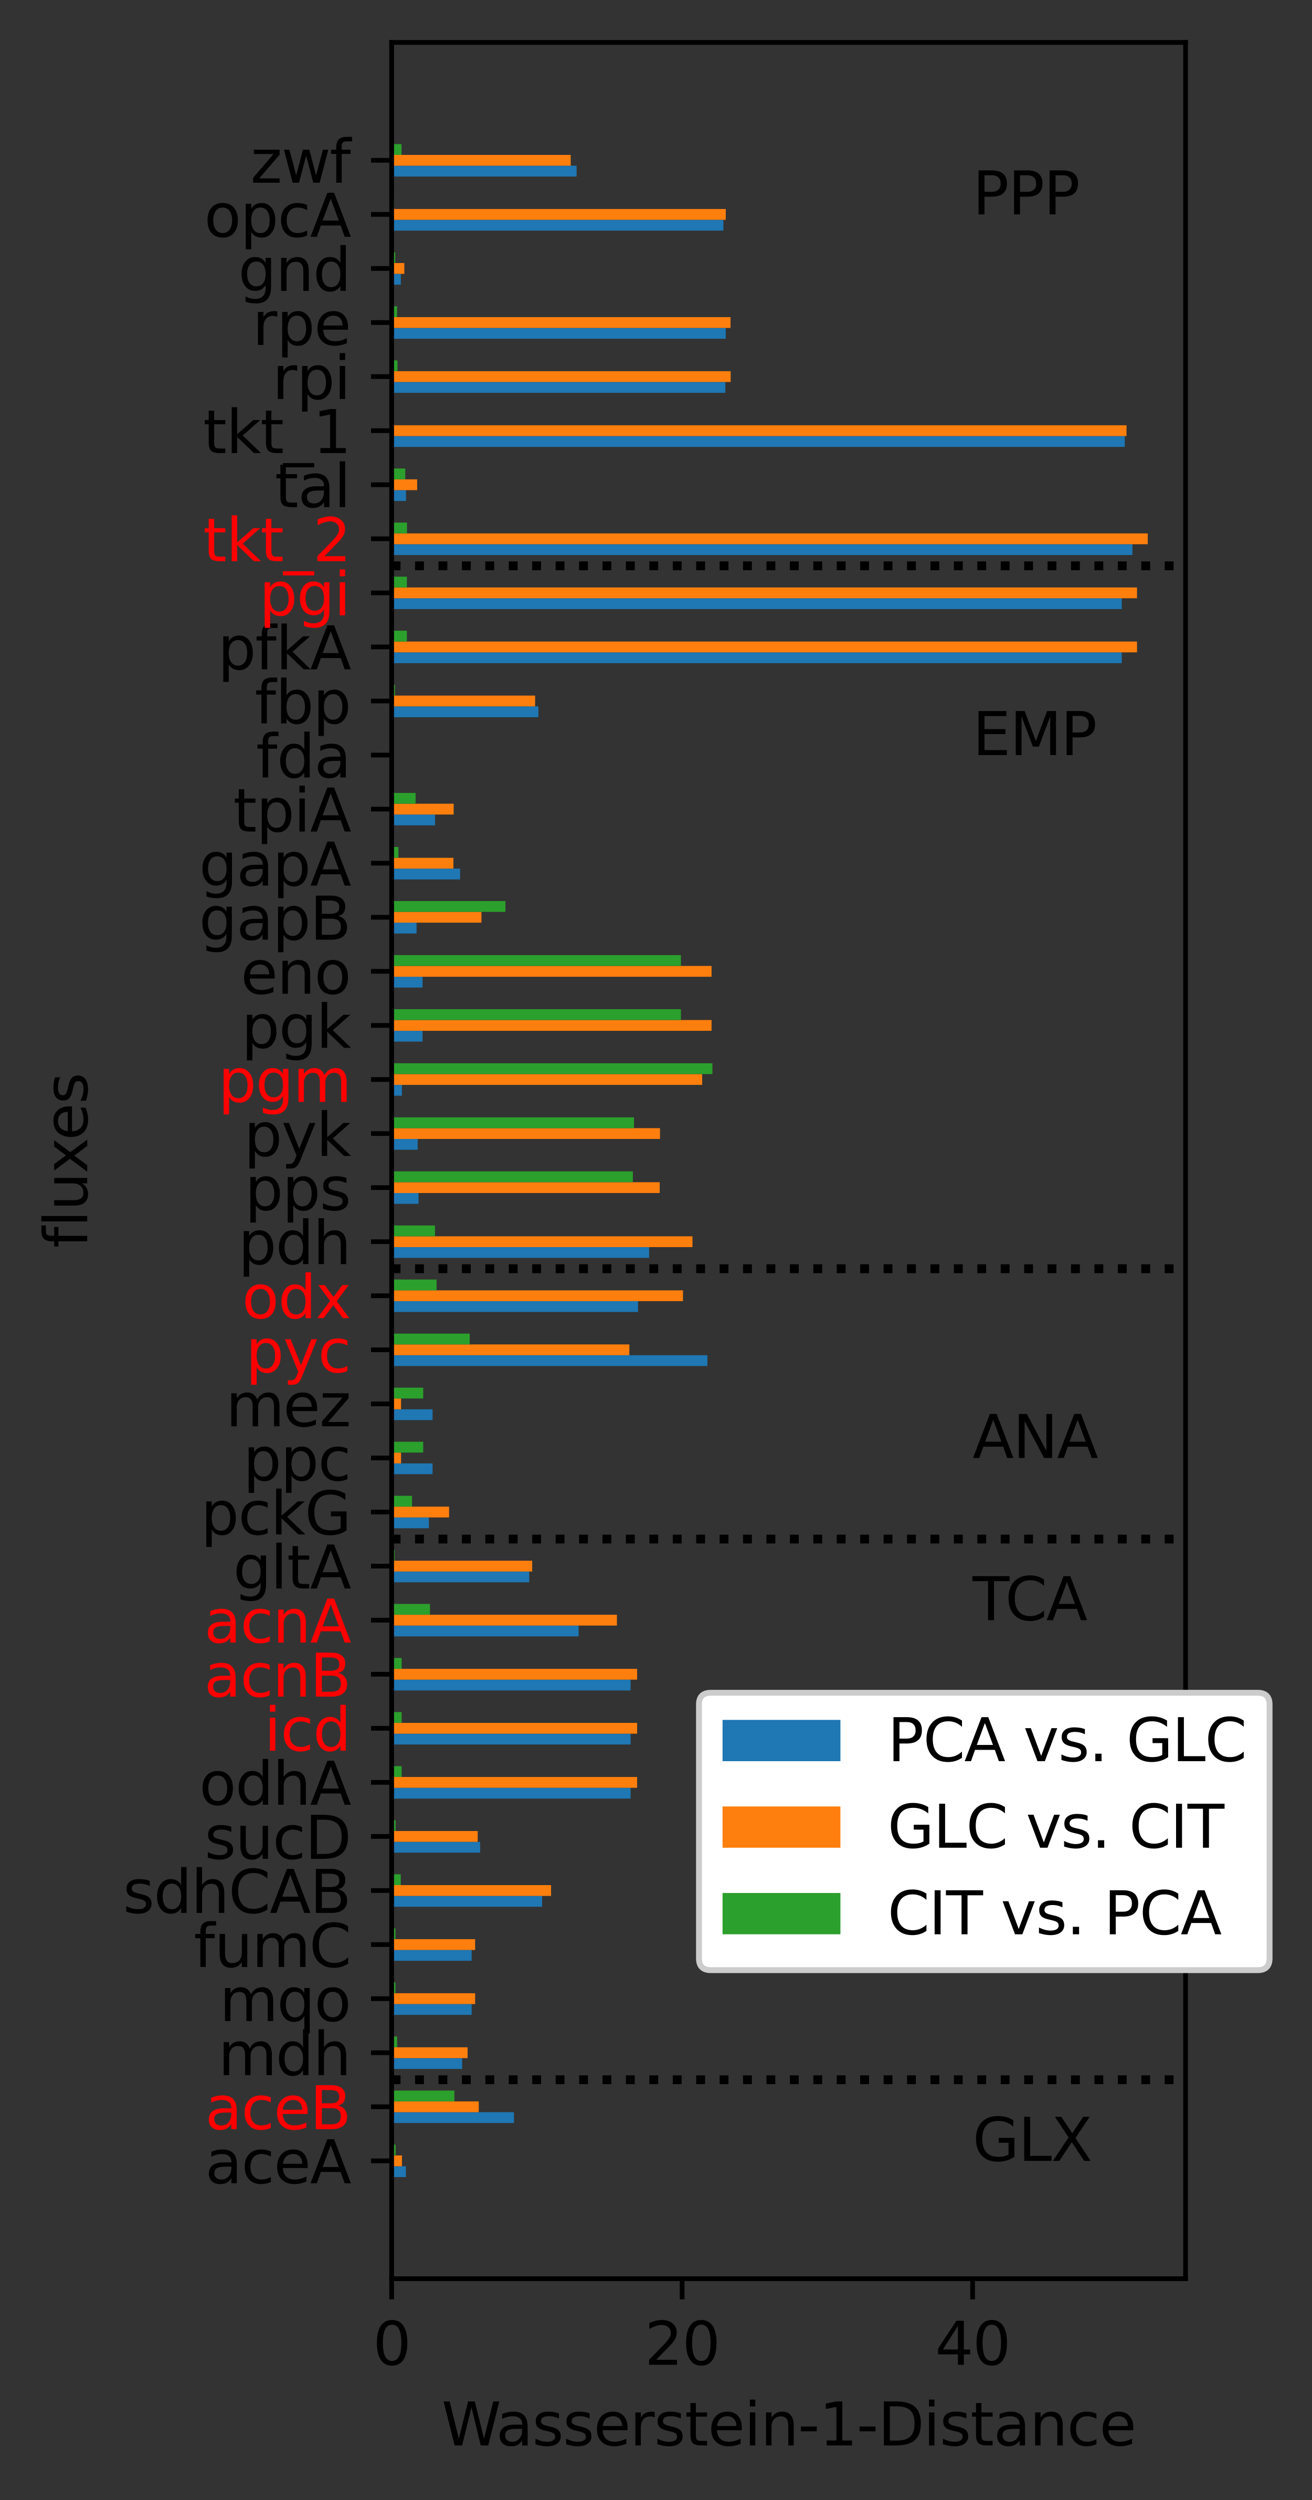 <?xml version="1.0" encoding="utf-8" standalone="no"?>
<!DOCTYPE svg PUBLIC "-//W3C//DTD SVG 1.1//EN"
  "http://www.w3.org/Graphics/SVG/1.1/DTD/svg11.dtd">
<svg xmlns:xlink="http://www.w3.org/1999/xlink" width="222.625pt" height="423.996pt" viewBox="0 0 222.625 423.996" xmlns="http://www.w3.org/2000/svg" version="1.1">
 <rect x="0" y="0" width="222.625" height="423.996" fill="#333333" stroke="none"/>
 <defs>
  <style type="text/css">*{stroke-linejoin: round; stroke-linecap: butt}</style>
 </defs>
 <g id="figure_1">
  <g id="patch_1">
   <path d="M 0 423.996 
L 222.625 423.996 
L 222.625 0 
L 0 0 
L 0 423.996 
z
" style="fill: none"/>
  </g>
  <g id="axes_1">
   <g id="patch_2">
    <path d="M 66.458 386.44 
L 201.168 386.44 
L 201.168 7.2 
L 66.458 7.2 
L 66.458 386.44 
z
" style="fill: none"/>
   </g>
   <g id="patch_3">
    <path d="M 66.458 369.202 
L 68.879 369.202 
L 68.879 367.368 
L 66.458 367.368 
z
" clip-path="url(#p0825ea30b9)" style="fill: #1f77b4"/>
   </g>
   <g id="patch_4">
    <path d="M 66.458 360.033 
L 87.212 360.033 
L 87.212 358.199 
L 66.458 358.199 
z
" clip-path="url(#p0825ea30b9)" style="fill: #1f77b4"/>
   </g>
   <g id="patch_5">
    <path d="M 66.458 350.863 
L 78.417 350.863 
L 78.417 349.029 
L 66.458 349.029 
z
" clip-path="url(#p0825ea30b9)" style="fill: #1f77b4"/>
   </g>
   <g id="patch_6">
    <path d="M 66.458 341.694 
L 80.029 341.694 
L 80.029 339.86 
L 66.458 339.86 
z
" clip-path="url(#p0825ea30b9)" style="fill: #1f77b4"/>
   </g>
   <g id="patch_7">
    <path d="M 66.458 332.525 
L 80.029 332.525 
L 80.029 330.691 
L 66.458 330.691 
z
" clip-path="url(#p0825ea30b9)" style="fill: #1f77b4"/>
   </g>
   <g id="patch_8">
    <path d="M 66.458 323.356 
L 91.987 323.356 
L 91.987 321.522 
L 66.458 321.522 
z
" clip-path="url(#p0825ea30b9)" style="fill: #1f77b4"/>
   </g>
   <g id="patch_9">
    <path d="M 66.458 314.186 
L 81.475 314.186 
L 81.475 312.352 
L 66.458 312.352 
z
" clip-path="url(#p0825ea30b9)" style="fill: #1f77b4"/>
   </g>
   <g id="patch_10">
    <path d="M 66.458 305.017 
L 107.005 305.017 
L 107.005 303.183 
L 66.458 303.183 
z
" clip-path="url(#p0825ea30b9)" style="fill: #1f77b4"/>
   </g>
   <g id="patch_11">
    <path d="M 66.458 295.848 
L 107.005 295.848 
L 107.005 294.014 
L 66.458 294.014 
z
" clip-path="url(#p0825ea30b9)" style="fill: #1f77b4"/>
   </g>
   <g id="patch_12">
    <path d="M 66.458 286.679 
L 107.005 286.679 
L 107.005 284.845 
L 66.458 284.845 
z
" clip-path="url(#p0825ea30b9)" style="fill: #1f77b4"/>
   </g>
   <g id="patch_13">
    <path d="M 66.458 277.509 
L 98.182 277.509 
L 98.182 275.676 
L 66.458 275.676 
z
" clip-path="url(#p0825ea30b9)" style="fill: #1f77b4"/>
   </g>
   <g id="patch_14">
    <path d="M 66.458 268.34 
L 89.805 268.34 
L 89.805 266.506 
L 66.458 266.506 
z
" clip-path="url(#p0825ea30b9)" style="fill: #1f77b4"/>
   </g>
   <g id="patch_15">
    <path d="M 66.458 259.171 
L 72.779 259.171 
L 72.779 257.337 
L 66.458 257.337 
z
" clip-path="url(#p0825ea30b9)" style="fill: #1f77b4"/>
   </g>
   <g id="patch_16">
    <path d="M 66.458 250.002 
L 73.4 250.002 
L 73.4 248.168 
L 66.458 248.168 
z
" clip-path="url(#p0825ea30b9)" style="fill: #1f77b4"/>
   </g>
   <g id="patch_17">
    <path d="M 66.458 240.832 
L 73.4 240.832 
L 73.4 238.999 
L 66.458 238.999 
z
" clip-path="url(#p0825ea30b9)" style="fill: #1f77b4"/>
   </g>
   <g id="patch_18">
    <path d="M 66.458 231.663 
L 120.035 231.663 
L 120.035 229.829 
L 66.458 229.829 
z
" clip-path="url(#p0825ea30b9)" style="fill: #1f77b4"/>
   </g>
   <g id="patch_19">
    <path d="M 66.458 222.494 
L 108.267 222.494 
L 108.267 220.66 
L 66.458 220.66 
z
" clip-path="url(#p0825ea30b9)" style="fill: #1f77b4"/>
   </g>
   <g id="patch_20">
    <path d="M 66.458 213.325 
L 110.146 213.325 
L 110.146 211.491 
L 66.458 211.491 
z
" clip-path="url(#p0825ea30b9)" style="fill: #1f77b4"/>
   </g>
   <g id="patch_21">
    <path d="M 66.458 204.155 
L 71.017 204.155 
L 71.017 202.322 
L 66.458 202.322 
z
" clip-path="url(#p0825ea30b9)" style="fill: #1f77b4"/>
   </g>
   <g id="patch_22">
    <path d="M 66.458 194.986 
L 70.872 194.986 
L 70.872 193.152 
L 66.458 193.152 
z
" clip-path="url(#p0825ea30b9)" style="fill: #1f77b4"/>
   </g>
   <g id="patch_23">
    <path d="M 66.458 185.817 
L 68.198 185.817 
L 68.198 183.983 
L 66.458 183.983 
z
" clip-path="url(#p0825ea30b9)" style="fill: #1f77b4"/>
   </g>
   <g id="patch_24">
    <path d="M 66.458 176.648 
L 71.703 176.648 
L 71.703 174.814 
L 66.458 174.814 
z
" clip-path="url(#p0825ea30b9)" style="fill: #1f77b4"/>
   </g>
   <g id="patch_25">
    <path d="M 66.458 167.478 
L 71.703 167.478 
L 71.703 165.645 
L 66.458 165.645 
z
" clip-path="url(#p0825ea30b9)" style="fill: #1f77b4"/>
   </g>
   <g id="patch_26">
    <path d="M 66.458 158.309 
L 70.684 158.309 
L 70.684 156.475 
L 66.458 156.475 
z
" clip-path="url(#p0825ea30b9)" style="fill: #1f77b4"/>
   </g>
   <g id="patch_27">
    <path d="M 66.458 149.14 
L 78.075 149.14 
L 78.075 147.306 
L 66.458 147.306 
z
" clip-path="url(#p0825ea30b9)" style="fill: #1f77b4"/>
   </g>
   <g id="patch_28">
    <path d="M 66.458 139.971 
L 73.826 139.971 
L 73.826 138.137 
L 66.458 138.137 
z
" clip-path="url(#p0825ea30b9)" style="fill: #1f77b4"/>
   </g>
   <g id="patch_29">
    <path d="M 66.458 130.801 
L 66.458 130.801 
L 66.458 128.968 
L 66.458 128.968 
z
" clip-path="url(#p0825ea30b9)" style="fill: #1f77b4"/>
   </g>
   <g id="patch_30">
    <path d="M 66.458 121.632 
L 91.359 121.632 
L 91.359 119.798 
L 66.458 119.798 
z
" clip-path="url(#p0825ea30b9)" style="fill: #1f77b4"/>
   </g>
   <g id="patch_31">
    <path d="M 66.458 112.463 
L 190.347 112.463 
L 190.347 110.629 
L 66.458 110.629 
z
" clip-path="url(#p0825ea30b9)" style="fill: #1f77b4"/>
   </g>
   <g id="patch_32">
    <path d="M 66.458 103.294 
L 190.347 103.294 
L 190.347 101.46 
L 66.458 101.46 
z
" clip-path="url(#p0825ea30b9)" style="fill: #1f77b4"/>
   </g>
   <g id="patch_33">
    <path d="M 66.458 94.124 
L 192.152 94.124 
L 192.152 92.291 
L 66.458 92.291 
z
" clip-path="url(#p0825ea30b9)" style="fill: #1f77b4"/>
   </g>
   <g id="patch_34">
    <path d="M 66.458 84.955 
L 68.89 84.955 
L 68.89 83.121 
L 66.458 83.121 
z
" clip-path="url(#p0825ea30b9)" style="fill: #1f77b4"/>
   </g>
   <g id="patch_35">
    <path d="M 66.458 75.786 
L 190.858 75.786 
L 190.858 73.952 
L 66.458 73.952 
z
" clip-path="url(#p0825ea30b9)" style="fill: #1f77b4"/>
   </g>
   <g id="patch_36">
    <path d="M 66.458 66.617 
L 123.077 66.617 
L 123.077 64.783 
L 66.458 64.783 
z
" clip-path="url(#p0825ea30b9)" style="fill: #1f77b4"/>
   </g>
   <g id="patch_37">
    <path d="M 66.458 57.447 
L 123.148 57.447 
L 123.148 55.614 
L 66.458 55.614 
z
" clip-path="url(#p0825ea30b9)" style="fill: #1f77b4"/>
   </g>
   <g id="patch_38">
    <path d="M 66.458 48.278 
L 68.013 48.278 
L 68.013 46.444 
L 66.458 46.444 
z
" clip-path="url(#p0825ea30b9)" style="fill: #1f77b4"/>
   </g>
   <g id="patch_39">
    <path d="M 66.458 39.109 
L 122.748 39.109 
L 122.748 37.275 
L 66.458 37.275 
z
" clip-path="url(#p0825ea30b9)" style="fill: #1f77b4"/>
   </g>
   <g id="patch_40">
    <path d="M 66.458 29.94 
L 97.839 29.94 
L 97.839 28.106 
L 66.458 28.106 
z
" clip-path="url(#p0825ea30b9)" style="fill: #1f77b4"/>
   </g>
   <g id="patch_41">
    <path d="M 66.458 367.368 
L 68.203 367.368 
L 68.203 365.534 
L 66.458 365.534 
z
" clip-path="url(#p0825ea30b9)" style="fill: #ff7f0e"/>
   </g>
   <g id="patch_42">
    <path d="M 66.458 358.199 
L 81.238 358.199 
L 81.238 356.365 
L 66.458 356.365 
z
" clip-path="url(#p0825ea30b9)" style="fill: #ff7f0e"/>
   </g>
   <g id="patch_43">
    <path d="M 66.458 349.029 
L 79.344 349.029 
L 79.344 347.196 
L 66.458 347.196 
z
" clip-path="url(#p0825ea30b9)" style="fill: #ff7f0e"/>
   </g>
   <g id="patch_44">
    <path d="M 66.458 339.86 
L 80.621 339.86 
L 80.621 338.026 
L 66.458 338.026 
z
" clip-path="url(#p0825ea30b9)" style="fill: #ff7f0e"/>
   </g>
   <g id="patch_45">
    <path d="M 66.458 330.691 
L 80.621 330.691 
L 80.621 328.857 
L 66.458 328.857 
z
" clip-path="url(#p0825ea30b9)" style="fill: #ff7f0e"/>
   </g>
   <g id="patch_46">
    <path d="M 66.458 321.522 
L 93.507 321.522 
L 93.507 319.688 
L 66.458 319.688 
z
" clip-path="url(#p0825ea30b9)" style="fill: #ff7f0e"/>
   </g>
   <g id="patch_47">
    <path d="M 66.458 312.352 
L 81.06 312.352 
L 81.06 310.519 
L 66.458 310.519 
z
" clip-path="url(#p0825ea30b9)" style="fill: #ff7f0e"/>
   </g>
   <g id="patch_48">
    <path d="M 66.458 303.183 
L 108.109 303.183 
L 108.109 301.349 
L 66.458 301.349 
z
" clip-path="url(#p0825ea30b9)" style="fill: #ff7f0e"/>
   </g>
   <g id="patch_49">
    <path d="M 66.458 294.014 
L 108.109 294.014 
L 108.109 292.18 
L 66.458 292.18 
z
" clip-path="url(#p0825ea30b9)" style="fill: #ff7f0e"/>
   </g>
   <g id="patch_50">
    <path d="M 66.458 284.845 
L 108.109 284.845 
L 108.109 283.011 
L 66.458 283.011 
z
" clip-path="url(#p0825ea30b9)" style="fill: #ff7f0e"/>
   </g>
   <g id="patch_51">
    <path d="M 66.458 275.676 
L 104.68 275.676 
L 104.68 273.842 
L 66.458 273.842 
z
" clip-path="url(#p0825ea30b9)" style="fill: #ff7f0e"/>
   </g>
   <g id="patch_52">
    <path d="M 66.458 266.506 
L 90.304 266.506 
L 90.304 264.672 
L 66.458 264.672 
z
" clip-path="url(#p0825ea30b9)" style="fill: #ff7f0e"/>
   </g>
   <g id="patch_53">
    <path d="M 66.458 257.337 
L 76.201 257.337 
L 76.201 255.503 
L 66.458 255.503 
z
" clip-path="url(#p0825ea30b9)" style="fill: #ff7f0e"/>
   </g>
   <g id="patch_54">
    <path d="M 66.458 248.168 
L 68.053 248.168 
L 68.053 246.334 
L 66.458 246.334 
z
" clip-path="url(#p0825ea30b9)" style="fill: #ff7f0e"/>
   </g>
   <g id="patch_55">
    <path d="M 66.458 238.999 
L 68.053 238.999 
L 68.053 237.165 
L 66.458 237.165 
z
" clip-path="url(#p0825ea30b9)" style="fill: #ff7f0e"/>
   </g>
   <g id="patch_56">
    <path d="M 66.458 229.829 
L 106.793 229.829 
L 106.793 227.995 
L 66.458 227.995 
z
" clip-path="url(#p0825ea30b9)" style="fill: #ff7f0e"/>
   </g>
   <g id="patch_57">
    <path d="M 66.458 220.66 
L 115.888 220.66 
L 115.888 218.826 
L 66.458 218.826 
z
" clip-path="url(#p0825ea30b9)" style="fill: #ff7f0e"/>
   </g>
   <g id="patch_58">
    <path d="M 66.458 211.491 
L 117.499 211.491 
L 117.499 209.657 
L 66.458 209.657 
z
" clip-path="url(#p0825ea30b9)" style="fill: #ff7f0e"/>
   </g>
   <g id="patch_59">
    <path d="M 66.458 202.322 
L 111.943 202.322 
L 111.943 200.488 
L 66.458 200.488 
z
" clip-path="url(#p0825ea30b9)" style="fill: #ff7f0e"/>
   </g>
   <g id="patch_60">
    <path d="M 66.458 193.152 
L 111.99 193.152 
L 111.99 191.318 
L 66.458 191.318 
z
" clip-path="url(#p0825ea30b9)" style="fill: #ff7f0e"/>
   </g>
   <g id="patch_61">
    <path d="M 66.458 183.983 
L 119.146 183.983 
L 119.146 182.149 
L 66.458 182.149 
z
" clip-path="url(#p0825ea30b9)" style="fill: #ff7f0e"/>
   </g>
   <g id="patch_62">
    <path d="M 66.458 174.814 
L 120.741 174.814 
L 120.741 172.98 
L 66.458 172.98 
z
" clip-path="url(#p0825ea30b9)" style="fill: #ff7f0e"/>
   </g>
   <g id="patch_63">
    <path d="M 66.458 165.645 
L 120.741 165.645 
L 120.741 163.811 
L 66.458 163.811 
z
" clip-path="url(#p0825ea30b9)" style="fill: #ff7f0e"/>
   </g>
   <g id="patch_64">
    <path d="M 66.458 156.475 
L 81.694 156.475 
L 81.694 154.641 
L 66.458 154.641 
z
" clip-path="url(#p0825ea30b9)" style="fill: #ff7f0e"/>
   </g>
   <g id="patch_65">
    <path d="M 66.458 147.306 
L 76.934 147.306 
L 76.934 145.472 
L 66.458 145.472 
z
" clip-path="url(#p0825ea30b9)" style="fill: #ff7f0e"/>
   </g>
   <g id="patch_66">
    <path d="M 66.458 138.137 
L 76.978 138.137 
L 76.978 136.303 
L 66.458 136.303 
z
" clip-path="url(#p0825ea30b9)" style="fill: #ff7f0e"/>
   </g>
   <g id="patch_67">
    <path d="M 66.458 128.968 
L 66.458 128.968 
L 66.458 127.134 
L 66.458 127.134 
z
" clip-path="url(#p0825ea30b9)" style="fill: #ff7f0e"/>
   </g>
   <g id="patch_68">
    <path d="M 66.458 119.798 
L 90.8 119.798 
L 90.8 117.964 
L 66.458 117.964 
z
" clip-path="url(#p0825ea30b9)" style="fill: #ff7f0e"/>
   </g>
   <g id="patch_69">
    <path d="M 66.458 110.629 
L 192.931 110.629 
L 192.931 108.795 
L 66.458 108.795 
z
" clip-path="url(#p0825ea30b9)" style="fill: #ff7f0e"/>
   </g>
   <g id="patch_70">
    <path d="M 66.458 101.46 
L 192.931 101.46 
L 192.931 99.626 
L 66.458 99.626 
z
" clip-path="url(#p0825ea30b9)" style="fill: #ff7f0e"/>
   </g>
   <g id="patch_71">
    <path d="M 66.458 92.291 
L 194.753 92.291 
L 194.753 90.457 
L 66.458 90.457 
z
" clip-path="url(#p0825ea30b9)" style="fill: #ff7f0e"/>
   </g>
   <g id="patch_72">
    <path d="M 66.458 83.121 
L 70.786 83.121 
L 70.786 81.288 
L 66.458 81.288 
z
" clip-path="url(#p0825ea30b9)" style="fill: #ff7f0e"/>
   </g>
   <g id="patch_73">
    <path d="M 66.458 73.952 
L 191.154 73.952 
L 191.154 72.118 
L 66.458 72.118 
z
" clip-path="url(#p0825ea30b9)" style="fill: #ff7f0e"/>
   </g>
   <g id="patch_74">
    <path d="M 66.458 64.783 
L 123.981 64.783 
L 123.981 62.949 
L 66.458 62.949 
z
" clip-path="url(#p0825ea30b9)" style="fill: #ff7f0e"/>
   </g>
   <g id="patch_75">
    <path d="M 66.458 55.614 
L 123.959 55.614 
L 123.959 53.78 
L 66.458 53.78 
z
" clip-path="url(#p0825ea30b9)" style="fill: #ff7f0e"/>
   </g>
   <g id="patch_76">
    <path d="M 66.458 46.444 
L 68.608 46.444 
L 68.608 44.611 
L 66.458 44.611 
z
" clip-path="url(#p0825ea30b9)" style="fill: #ff7f0e"/>
   </g>
   <g id="patch_77">
    <path d="M 66.458 37.275 
L 123.152 37.275 
L 123.152 35.441 
L 66.458 35.441 
z
" clip-path="url(#p0825ea30b9)" style="fill: #ff7f0e"/>
   </g>
   <g id="patch_78">
    <path d="M 66.458 28.106 
L 96.841 28.106 
L 96.841 26.272 
L 66.458 26.272 
z
" clip-path="url(#p0825ea30b9)" style="fill: #ff7f0e"/>
   </g>
   <g id="patch_79">
    <path d="M 66.458 365.534 
L 67.134 365.534 
L 67.134 363.7 
L 66.458 363.7 
z
" clip-path="url(#p0825ea30b9)" style="fill: #2ca02c"/>
   </g>
   <g id="patch_80">
    <path d="M 66.458 356.365 
L 77.1 356.365 
L 77.1 354.531 
L 66.458 354.531 
z
" clip-path="url(#p0825ea30b9)" style="fill: #2ca02c"/>
   </g>
   <g id="patch_81">
    <path d="M 66.458 347.196 
L 67.385 347.196 
L 67.385 345.362 
L 66.458 345.362 
z
" clip-path="url(#p0825ea30b9)" style="fill: #2ca02c"/>
   </g>
   <g id="patch_82">
    <path d="M 66.458 338.026 
L 67.102 338.026 
L 67.102 336.193 
L 66.458 336.193 
z
" clip-path="url(#p0825ea30b9)" style="fill: #2ca02c"/>
   </g>
   <g id="patch_83">
    <path d="M 66.458 328.857 
L 67.102 328.857 
L 67.102 327.023 
L 66.458 327.023 
z
" clip-path="url(#p0825ea30b9)" style="fill: #2ca02c"/>
   </g>
   <g id="patch_84">
    <path d="M 66.458 319.688 
L 68.003 319.688 
L 68.003 317.854 
L 66.458 317.854 
z
" clip-path="url(#p0825ea30b9)" style="fill: #2ca02c"/>
   </g>
   <g id="patch_85">
    <path d="M 66.458 310.519 
L 67.123 310.519 
L 67.123 308.685 
L 66.458 308.685 
z
" clip-path="url(#p0825ea30b9)" style="fill: #2ca02c"/>
   </g>
   <g id="patch_86">
    <path d="M 66.458 301.349 
L 68.156 301.349 
L 68.156 299.516 
L 66.458 299.516 
z
" clip-path="url(#p0825ea30b9)" style="fill: #2ca02c"/>
   </g>
   <g id="patch_87">
    <path d="M 66.458 292.18 
L 68.156 292.18 
L 68.156 290.346 
L 66.458 290.346 
z
" clip-path="url(#p0825ea30b9)" style="fill: #2ca02c"/>
   </g>
   <g id="patch_88">
    <path d="M 66.458 283.011 
L 68.156 283.011 
L 68.156 281.177 
L 66.458 281.177 
z
" clip-path="url(#p0825ea30b9)" style="fill: #2ca02c"/>
   </g>
   <g id="patch_89">
    <path d="M 66.458 273.842 
L 72.955 273.842 
L 72.955 272.008 
L 66.458 272.008 
z
" clip-path="url(#p0825ea30b9)" style="fill: #2ca02c"/>
   </g>
   <g id="patch_90">
    <path d="M 66.458 264.672 
L 66.957 264.672 
L 66.957 262.839 
L 66.458 262.839 
z
" clip-path="url(#p0825ea30b9)" style="fill: #2ca02c"/>
   </g>
   <g id="patch_91">
    <path d="M 66.458 255.503 
L 69.914 255.503 
L 69.914 253.669 
L 66.458 253.669 
z
" clip-path="url(#p0825ea30b9)" style="fill: #2ca02c"/>
   </g>
   <g id="patch_92">
    <path d="M 66.458 246.334 
L 71.811 246.334 
L 71.811 244.5 
L 66.458 244.5 
z
" clip-path="url(#p0825ea30b9)" style="fill: #2ca02c"/>
   </g>
   <g id="patch_93">
    <path d="M 66.458 237.165 
L 71.811 237.165 
L 71.811 235.331 
L 66.458 235.331 
z
" clip-path="url(#p0825ea30b9)" style="fill: #2ca02c"/>
   </g>
   <g id="patch_94">
    <path d="M 66.458 227.995 
L 79.7 227.995 
L 79.7 226.162 
L 66.458 226.162 
z
" clip-path="url(#p0825ea30b9)" style="fill: #2ca02c"/>
   </g>
   <g id="patch_95">
    <path d="M 66.458 218.826 
L 74.079 218.826 
L 74.079 216.992 
L 66.458 216.992 
z
" clip-path="url(#p0825ea30b9)" style="fill: #2ca02c"/>
   </g>
   <g id="patch_96">
    <path d="M 66.458 209.657 
L 73.811 209.657 
L 73.811 207.823 
L 66.458 207.823 
z
" clip-path="url(#p0825ea30b9)" style="fill: #2ca02c"/>
   </g>
   <g id="patch_97">
    <path d="M 66.458 200.488 
L 107.384 200.488 
L 107.384 198.654 
L 66.458 198.654 
z
" clip-path="url(#p0825ea30b9)" style="fill: #2ca02c"/>
   </g>
   <g id="patch_98">
    <path d="M 66.458 191.318 
L 107.576 191.318 
L 107.576 189.485 
L 66.458 189.485 
z
" clip-path="url(#p0825ea30b9)" style="fill: #2ca02c"/>
   </g>
   <g id="patch_99">
    <path d="M 66.458 182.149 
L 120.886 182.149 
L 120.886 180.315 
L 66.458 180.315 
z
" clip-path="url(#p0825ea30b9)" style="fill: #2ca02c"/>
   </g>
   <g id="patch_100">
    <path d="M 66.458 172.98 
L 115.539 172.98 
L 115.539 171.146 
L 66.458 171.146 
z
" clip-path="url(#p0825ea30b9)" style="fill: #2ca02c"/>
   </g>
   <g id="patch_101">
    <path d="M 66.458 163.811 
L 115.539 163.811 
L 115.539 161.977 
L 66.458 161.977 
z
" clip-path="url(#p0825ea30b9)" style="fill: #2ca02c"/>
   </g>
   <g id="patch_102">
    <path d="M 66.458 154.641 
L 85.766 154.641 
L 85.766 152.808 
L 66.458 152.808 
z
" clip-path="url(#p0825ea30b9)" style="fill: #2ca02c"/>
   </g>
   <g id="patch_103">
    <path d="M 66.458 145.472 
L 67.599 145.472 
L 67.599 143.638 
L 66.458 143.638 
z
" clip-path="url(#p0825ea30b9)" style="fill: #2ca02c"/>
   </g>
   <g id="patch_104">
    <path d="M 66.458 136.303 
L 70.519 136.303 
L 70.519 134.469 
L 66.458 134.469 
z
" clip-path="url(#p0825ea30b9)" style="fill: #2ca02c"/>
   </g>
   <g id="patch_105">
    <path d="M 66.458 127.134 
L 66.458 127.134 
L 66.458 125.3 
L 66.458 125.3 
z
" clip-path="url(#p0825ea30b9)" style="fill: #2ca02c"/>
   </g>
   <g id="patch_106">
    <path d="M 66.458 117.964 
L 67.019 117.964 
L 67.019 116.131 
L 66.458 116.131 
z
" clip-path="url(#p0825ea30b9)" style="fill: #2ca02c"/>
   </g>
   <g id="patch_107">
    <path d="M 66.458 108.795 
L 69.041 108.795 
L 69.041 106.961 
L 66.458 106.961 
z
" clip-path="url(#p0825ea30b9)" style="fill: #2ca02c"/>
   </g>
   <g id="patch_108">
    <path d="M 66.458 99.626 
L 69.041 99.626 
L 69.041 97.792 
L 66.458 97.792 
z
" clip-path="url(#p0825ea30b9)" style="fill: #2ca02c"/>
   </g>
   <g id="patch_109">
    <path d="M 66.458 90.457 
L 69.058 90.457 
L 69.058 88.623 
L 66.458 88.623 
z
" clip-path="url(#p0825ea30b9)" style="fill: #2ca02c"/>
   </g>
   <g id="patch_110">
    <path d="M 66.458 81.288 
L 68.765 81.288 
L 68.765 79.454 
L 66.458 79.454 
z
" clip-path="url(#p0825ea30b9)" style="fill: #2ca02c"/>
   </g>
   <g id="patch_111">
    <path d="M 66.458 72.118 
L 66.754 72.118 
L 66.754 70.284 
L 66.458 70.284 
z
" clip-path="url(#p0825ea30b9)" style="fill: #2ca02c"/>
   </g>
   <g id="patch_112">
    <path d="M 66.458 62.949 
L 67.446 62.949 
L 67.446 61.115 
L 66.458 61.115 
z
" clip-path="url(#p0825ea30b9)" style="fill: #2ca02c"/>
   </g>
   <g id="patch_113">
    <path d="M 66.458 53.78 
L 67.375 53.78 
L 67.375 51.946 
L 66.458 51.946 
z
" clip-path="url(#p0825ea30b9)" style="fill: #2ca02c"/>
   </g>
   <g id="patch_114">
    <path d="M 66.458 44.611 
L 67.065 44.611 
L 67.065 42.777 
L 66.458 42.777 
z
" clip-path="url(#p0825ea30b9)" style="fill: #2ca02c"/>
   </g>
   <g id="patch_115">
    <path d="M 66.458 35.441 
L 66.861 35.441 
L 66.861 33.607 
L 66.458 33.607 
z
" clip-path="url(#p0825ea30b9)" style="fill: #2ca02c"/>
   </g>
   <g id="patch_116">
    <path d="M 66.458 26.272 
L 68.133 26.272 
L 68.133 24.438 
L 66.458 24.438 
z
" clip-path="url(#p0825ea30b9)" style="fill: #2ca02c"/>
   </g>
   <g id="matplotlib.axis_1">
    <g id="xtick_1">
     <g id="line2d_1">
      <defs>
       <path id="m0c02e1426e" d="M 0 0 
L 0 3.5 
" style="stroke: #000000; stroke-width: 0.8"/>
      </defs>
      <g>
       <use xlink:href="#m0c02e1426e" x="66.458" y="386.44" style="stroke: #000000; stroke-width: 0.8"/>
      </g>
     </g>
     <g id="text_1">
      <!-- 0 -->
      <g transform="translate(63.277 401.038) scale(0.1 -0.1)">
       <defs>
        <path id="DejaVuSans-30" d="M 2034 4250 
Q 1547 4250 1301 3770 
Q 1056 3291 1056 2328 
Q 1056 1369 1301 889 
Q 1547 409 2034 409 
Q 2525 409 2770 889 
Q 3016 1369 3016 2328 
Q 3016 3291 2770 3770 
Q 2525 4250 2034 4250 
z
M 2034 4750 
Q 2819 4750 3233 4129 
Q 3647 3509 3647 2328 
Q 3647 1150 3233 529 
Q 2819 -91 2034 -91 
Q 1250 -91 836 529 
Q 422 1150 422 2328 
Q 422 3509 836 4129 
Q 1250 4750 2034 4750 
z
" transform="scale(0.016)"/>
       </defs>
       <use xlink:href="#DejaVuSans-30"/>
      </g>
     </g>
    </g>
    <g id="xtick_2">
     <g id="line2d_2">
      <g>
       <use xlink:href="#m0c02e1426e" x="115.746" y="386.44" style="stroke: #000000; stroke-width: 0.8"/>
      </g>
     </g>
     <g id="text_2">
      <!-- 20 -->
      <g transform="translate(109.384 401.038) scale(0.1 -0.1)">
       <defs>
        <path id="DejaVuSans-32" d="M 1228 531 
L 3431 531 
L 3431 0 
L 469 0 
L 469 531 
Q 828 903 1448 1529 
Q 2069 2156 2228 2338 
Q 2531 2678 2651 2914 
Q 2772 3150 2772 3378 
Q 2772 3750 2511 3984 
Q 2250 4219 1831 4219 
Q 1534 4219 1204 4116 
Q 875 4013 500 3803 
L 500 4441 
Q 881 4594 1212 4672 
Q 1544 4750 1819 4750 
Q 2544 4750 2975 4387 
Q 3406 4025 3406 3419 
Q 3406 3131 3298 2873 
Q 3191 2616 2906 2266 
Q 2828 2175 2409 1742 
Q 1991 1309 1228 531 
z
" transform="scale(0.016)"/>
       </defs>
       <use xlink:href="#DejaVuSans-32"/>
       <use xlink:href="#DejaVuSans-30" x="63.623"/>
      </g>
     </g>
    </g>
    <g id="xtick_3">
     <g id="line2d_3">
      <g>
       <use xlink:href="#m0c02e1426e" x="165.035" y="386.44" style="stroke: #000000; stroke-width: 0.8"/>
      </g>
     </g>
     <g id="text_3">
      <!-- 40 -->
      <g transform="translate(158.672 401.038) scale(0.1 -0.1)">
       <defs>
        <path id="DejaVuSans-34" d="M 2419 4116 
L 825 1625 
L 2419 1625 
L 2419 4116 
z
M 2253 4666 
L 3047 4666 
L 3047 1625 
L 3713 1625 
L 3713 1100 
L 3047 1100 
L 3047 0 
L 2419 0 
L 2419 1100 
L 313 1100 
L 313 1709 
L 2253 4666 
z
" transform="scale(0.016)"/>
       </defs>
       <use xlink:href="#DejaVuSans-34"/>
       <use xlink:href="#DejaVuSans-30" x="63.623"/>
      </g>
     </g>
    </g>
    <g id="text_4">
     <!-- Wasserstein-1-Distance -->
     <g transform="translate(74.932 414.717) scale(0.1 -0.1)">
      <defs>
       <path id="DejaVuSans-57" d="M 213 4666 
L 850 4666 
L 1831 722 
L 2809 4666 
L 3519 4666 
L 4500 722 
L 5478 4666 
L 6119 4666 
L 4947 0 
L 4153 0 
L 3169 4050 
L 2175 0 
L 1381 0 
L 213 4666 
z
" transform="scale(0.016)"/>
       <path id="DejaVuSans-61" d="M 2194 1759 
Q 1497 1759 1228 1600 
Q 959 1441 959 1056 
Q 959 750 1161 570 
Q 1363 391 1709 391 
Q 2188 391 2477 730 
Q 2766 1069 2766 1631 
L 2766 1759 
L 2194 1759 
z
M 3341 1997 
L 3341 0 
L 2766 0 
L 2766 531 
Q 2569 213 2275 61 
Q 1981 -91 1556 -91 
Q 1019 -91 701 211 
Q 384 513 384 1019 
Q 384 1609 779 1909 
Q 1175 2209 1959 2209 
L 2766 2209 
L 2766 2266 
Q 2766 2663 2505 2880 
Q 2244 3097 1772 3097 
Q 1472 3097 1187 3025 
Q 903 2953 641 2809 
L 641 3341 
Q 956 3463 1253 3523 
Q 1550 3584 1831 3584 
Q 2591 3584 2966 3190 
Q 3341 2797 3341 1997 
z
" transform="scale(0.016)"/>
       <path id="DejaVuSans-73" d="M 2834 3397 
L 2834 2853 
Q 2591 2978 2328 3040 
Q 2066 3103 1784 3103 
Q 1356 3103 1142 2972 
Q 928 2841 928 2578 
Q 928 2378 1081 2264 
Q 1234 2150 1697 2047 
L 1894 2003 
Q 2506 1872 2764 1633 
Q 3022 1394 3022 966 
Q 3022 478 2636 193 
Q 2250 -91 1575 -91 
Q 1294 -91 989 -36 
Q 684 19 347 128 
L 347 722 
Q 666 556 975 473 
Q 1284 391 1588 391 
Q 1994 391 2212 530 
Q 2431 669 2431 922 
Q 2431 1156 2273 1281 
Q 2116 1406 1581 1522 
L 1381 1569 
Q 847 1681 609 1914 
Q 372 2147 372 2553 
Q 372 3047 722 3315 
Q 1072 3584 1716 3584 
Q 2034 3584 2315 3537 
Q 2597 3491 2834 3397 
z
" transform="scale(0.016)"/>
       <path id="DejaVuSans-65" d="M 3597 1894 
L 3597 1613 
L 953 1613 
Q 991 1019 1311 708 
Q 1631 397 2203 397 
Q 2534 397 2845 478 
Q 3156 559 3463 722 
L 3463 178 
Q 3153 47 2828 -22 
Q 2503 -91 2169 -91 
Q 1331 -91 842 396 
Q 353 884 353 1716 
Q 353 2575 817 3079 
Q 1281 3584 2069 3584 
Q 2775 3584 3186 3129 
Q 3597 2675 3597 1894 
z
M 3022 2063 
Q 3016 2534 2758 2815 
Q 2500 3097 2075 3097 
Q 1594 3097 1305 2825 
Q 1016 2553 972 2059 
L 3022 2063 
z
" transform="scale(0.016)"/>
       <path id="DejaVuSans-72" d="M 2631 2963 
Q 2534 3019 2420 3045 
Q 2306 3072 2169 3072 
Q 1681 3072 1420 2755 
Q 1159 2438 1159 1844 
L 1159 0 
L 581 0 
L 581 3500 
L 1159 3500 
L 1159 2956 
Q 1341 3275 1631 3429 
Q 1922 3584 2338 3584 
Q 2397 3584 2469 3576 
Q 2541 3569 2628 3553 
L 2631 2963 
z
" transform="scale(0.016)"/>
       <path id="DejaVuSans-74" d="M 1172 4494 
L 1172 3500 
L 2356 3500 
L 2356 3053 
L 1172 3053 
L 1172 1153 
Q 1172 725 1289 603 
Q 1406 481 1766 481 
L 2356 481 
L 2356 0 
L 1766 0 
Q 1100 0 847 248 
Q 594 497 594 1153 
L 594 3053 
L 172 3053 
L 172 3500 
L 594 3500 
L 594 4494 
L 1172 4494 
z
" transform="scale(0.016)"/>
       <path id="DejaVuSans-69" d="M 603 3500 
L 1178 3500 
L 1178 0 
L 603 0 
L 603 3500 
z
M 603 4863 
L 1178 4863 
L 1178 4134 
L 603 4134 
L 603 4863 
z
" transform="scale(0.016)"/>
       <path id="DejaVuSans-6e" d="M 3513 2113 
L 3513 0 
L 2938 0 
L 2938 2094 
Q 2938 2591 2744 2837 
Q 2550 3084 2163 3084 
Q 1697 3084 1428 2787 
Q 1159 2491 1159 1978 
L 1159 0 
L 581 0 
L 581 3500 
L 1159 3500 
L 1159 2956 
Q 1366 3272 1645 3428 
Q 1925 3584 2291 3584 
Q 2894 3584 3203 3211 
Q 3513 2838 3513 2113 
z
" transform="scale(0.016)"/>
       <path id="DejaVuSans-2d" d="M 313 2009 
L 1997 2009 
L 1997 1497 
L 313 1497 
L 313 2009 
z
" transform="scale(0.016)"/>
       <path id="DejaVuSans-31" d="M 794 531 
L 1825 531 
L 1825 4091 
L 703 3866 
L 703 4441 
L 1819 4666 
L 2450 4666 
L 2450 531 
L 3481 531 
L 3481 0 
L 794 0 
L 794 531 
z
" transform="scale(0.016)"/>
       <path id="DejaVuSans-44" d="M 1259 4147 
L 1259 519 
L 2022 519 
Q 2988 519 3436 956 
Q 3884 1394 3884 2338 
Q 3884 3275 3436 3711 
Q 2988 4147 2022 4147 
L 1259 4147 
z
M 628 4666 
L 1925 4666 
Q 3281 4666 3915 4102 
Q 4550 3538 4550 2338 
Q 4550 1131 3912 565 
Q 3275 0 1925 0 
L 628 0 
L 628 4666 
z
" transform="scale(0.016)"/>
       <path id="DejaVuSans-63" d="M 3122 3366 
L 3122 2828 
Q 2878 2963 2633 3030 
Q 2388 3097 2138 3097 
Q 1578 3097 1268 2742 
Q 959 2388 959 1747 
Q 959 1106 1268 751 
Q 1578 397 2138 397 
Q 2388 397 2633 464 
Q 2878 531 3122 666 
L 3122 134 
Q 2881 22 2623 -34 
Q 2366 -91 2075 -91 
Q 1284 -91 818 406 
Q 353 903 353 1747 
Q 353 2603 823 3093 
Q 1294 3584 2113 3584 
Q 2378 3584 2631 3529 
Q 2884 3475 3122 3366 
z
" transform="scale(0.016)"/>
      </defs>
      <use xlink:href="#DejaVuSans-57"/>
      <use xlink:href="#DejaVuSans-61" x="92.502"/>
      <use xlink:href="#DejaVuSans-73" x="153.781"/>
      <use xlink:href="#DejaVuSans-73" x="205.881"/>
      <use xlink:href="#DejaVuSans-65" x="257.98"/>
      <use xlink:href="#DejaVuSans-72" x="319.504"/>
      <use xlink:href="#DejaVuSans-73" x="360.617"/>
      <use xlink:href="#DejaVuSans-74" x="412.717"/>
      <use xlink:href="#DejaVuSans-65" x="451.926"/>
      <use xlink:href="#DejaVuSans-69" x="513.449"/>
      <use xlink:href="#DejaVuSans-6e" x="541.232"/>
      <use xlink:href="#DejaVuSans-2d" x="604.611"/>
      <use xlink:href="#DejaVuSans-31" x="640.695"/>
      <use xlink:href="#DejaVuSans-2d" x="704.318"/>
      <use xlink:href="#DejaVuSans-44" x="740.402"/>
      <use xlink:href="#DejaVuSans-69" x="817.404"/>
      <use xlink:href="#DejaVuSans-73" x="845.188"/>
      <use xlink:href="#DejaVuSans-74" x="897.287"/>
      <use xlink:href="#DejaVuSans-61" x="936.496"/>
      <use xlink:href="#DejaVuSans-6e" x="997.775"/>
      <use xlink:href="#DejaVuSans-63" x="1061.154"/>
      <use xlink:href="#DejaVuSans-65" x="1116.135"/>
     </g>
    </g>
   </g>
   <g id="matplotlib.axis_2">
    <g id="ytick_1">
     <g id="line2d_4">
      <defs>
       <path id="m0c58a73c56" d="M 0 0 
L -3.5 0 
" style="stroke: #000000; stroke-width: 0.8"/>
      </defs>
      <g>
       <use xlink:href="#m0c58a73c56" x="66.458" y="366.451" style="stroke: #000000; stroke-width: 0.8"/>
      </g>
     </g>
     <g id="text_5">
      <!-- aceA -->
      <g transform="translate(34.837 370.25) scale(0.1 -0.1)">
       <defs>
        <path id="DejaVuSans-41" d="M 2188 4044 
L 1331 1722 
L 3047 1722 
L 2188 4044 
z
M 1831 4666 
L 2547 4666 
L 4325 0 
L 3669 0 
L 3244 1197 
L 1141 1197 
L 716 0 
L 50 0 
L 1831 4666 
z
" transform="scale(0.016)"/>
       </defs>
       <use xlink:href="#DejaVuSans-61"/>
       <use xlink:href="#DejaVuSans-63" x="61.279"/>
       <use xlink:href="#DejaVuSans-65" x="116.26"/>
       <use xlink:href="#DejaVuSans-41" x="177.783"/>
      </g>
     </g>
    </g>
    <g id="ytick_2">
     <g id="line2d_5">
      <g>
       <use xlink:href="#m0c58a73c56" x="66.458" y="357.282" style="stroke: #000000; stroke-width: 0.8"/>
      </g>
     </g>
     <g id="text_6">
      <!-- aceB -->
      <g style="fill: #ff0000" transform="translate(34.817 361.081) scale(0.1 -0.1)">
       <defs>
        <path id="DejaVuSans-42" d="M 1259 2228 
L 1259 519 
L 2272 519 
Q 2781 519 3026 730 
Q 3272 941 3272 1375 
Q 3272 1813 3026 2020 
Q 2781 2228 2272 2228 
L 1259 2228 
z
M 1259 4147 
L 1259 2741 
L 2194 2741 
Q 2656 2741 2882 2914 
Q 3109 3088 3109 3444 
Q 3109 3797 2882 3972 
Q 2656 4147 2194 4147 
L 1259 4147 
z
M 628 4666 
L 2241 4666 
Q 2963 4666 3353 4366 
Q 3744 4066 3744 3513 
Q 3744 3084 3544 2831 
Q 3344 2578 2956 2516 
Q 3422 2416 3680 2098 
Q 3938 1781 3938 1306 
Q 3938 681 3513 340 
Q 3088 0 2303 0 
L 628 0 
L 628 4666 
z
" transform="scale(0.016)"/>
       </defs>
       <use xlink:href="#DejaVuSans-61"/>
       <use xlink:href="#DejaVuSans-63" x="61.279"/>
       <use xlink:href="#DejaVuSans-65" x="116.26"/>
       <use xlink:href="#DejaVuSans-42" x="177.783"/>
      </g>
     </g>
    </g>
    <g id="ytick_3">
     <g id="line2d_6">
      <g>
       <use xlink:href="#m0c58a73c56" x="66.458" y="348.113" style="stroke: #000000; stroke-width: 0.8"/>
      </g>
     </g>
     <g id="text_7">
      <!-- mdh -->
      <g transform="translate(37.031 351.912) scale(0.1 -0.1)">
       <defs>
        <path id="DejaVuSans-6d" d="M 3328 2828 
Q 3544 3216 3844 3400 
Q 4144 3584 4550 3584 
Q 5097 3584 5394 3201 
Q 5691 2819 5691 2113 
L 5691 0 
L 5113 0 
L 5113 2094 
Q 5113 2597 4934 2840 
Q 4756 3084 4391 3084 
Q 3944 3084 3684 2787 
Q 3425 2491 3425 1978 
L 3425 0 
L 2847 0 
L 2847 2094 
Q 2847 2600 2669 2842 
Q 2491 3084 2119 3084 
Q 1678 3084 1418 2786 
Q 1159 2488 1159 1978 
L 1159 0 
L 581 0 
L 581 3500 
L 1159 3500 
L 1159 2956 
Q 1356 3278 1631 3431 
Q 1906 3584 2284 3584 
Q 2666 3584 2933 3390 
Q 3200 3197 3328 2828 
z
" transform="scale(0.016)"/>
        <path id="DejaVuSans-64" d="M 2906 2969 
L 2906 4863 
L 3481 4863 
L 3481 0 
L 2906 0 
L 2906 525 
Q 2725 213 2448 61 
Q 2172 -91 1784 -91 
Q 1150 -91 751 415 
Q 353 922 353 1747 
Q 353 2572 751 3078 
Q 1150 3584 1784 3584 
Q 2172 3584 2448 3432 
Q 2725 3281 2906 2969 
z
M 947 1747 
Q 947 1113 1208 752 
Q 1469 391 1925 391 
Q 2381 391 2643 752 
Q 2906 1113 2906 1747 
Q 2906 2381 2643 2742 
Q 2381 3103 1925 3103 
Q 1469 3103 1208 2742 
Q 947 2381 947 1747 
z
" transform="scale(0.016)"/>
        <path id="DejaVuSans-68" d="M 3513 2113 
L 3513 0 
L 2938 0 
L 2938 2094 
Q 2938 2591 2744 2837 
Q 2550 3084 2163 3084 
Q 1697 3084 1428 2787 
Q 1159 2491 1159 1978 
L 1159 0 
L 581 0 
L 581 4863 
L 1159 4863 
L 1159 2956 
Q 1366 3272 1645 3428 
Q 1925 3584 2291 3584 
Q 2894 3584 3203 3211 
Q 3513 2838 3513 2113 
z
" transform="scale(0.016)"/>
       </defs>
       <use xlink:href="#DejaVuSans-6d"/>
       <use xlink:href="#DejaVuSans-64" x="97.412"/>
       <use xlink:href="#DejaVuSans-68" x="160.889"/>
      </g>
     </g>
    </g>
    <g id="ytick_4">
     <g id="line2d_7">
      <g>
       <use xlink:href="#m0c58a73c56" x="66.458" y="338.943" style="stroke: #000000; stroke-width: 0.8"/>
      </g>
     </g>
     <g id="text_8">
      <!-- mqo -->
      <g transform="translate(37.25 342.743) scale(0.1 -0.1)">
       <defs>
        <path id="DejaVuSans-71" d="M 947 1747 
Q 947 1113 1208 752 
Q 1469 391 1925 391 
Q 2381 391 2643 752 
Q 2906 1113 2906 1747 
Q 2906 2381 2643 2742 
Q 2381 3103 1925 3103 
Q 1469 3103 1208 2742 
Q 947 2381 947 1747 
z
M 2906 525 
Q 2725 213 2448 61 
Q 2172 -91 1784 -91 
Q 1150 -91 751 415 
Q 353 922 353 1747 
Q 353 2572 751 3078 
Q 1150 3584 1784 3584 
Q 2172 3584 2448 3432 
Q 2725 3281 2906 2969 
L 2906 3500 
L 3481 3500 
L 3481 -1331 
L 2906 -1331 
L 2906 525 
z
" transform="scale(0.016)"/>
        <path id="DejaVuSans-6f" d="M 1959 3097 
Q 1497 3097 1228 2736 
Q 959 2375 959 1747 
Q 959 1119 1226 758 
Q 1494 397 1959 397 
Q 2419 397 2687 759 
Q 2956 1122 2956 1747 
Q 2956 2369 2687 2733 
Q 2419 3097 1959 3097 
z
M 1959 3584 
Q 2709 3584 3137 3096 
Q 3566 2609 3566 1747 
Q 3566 888 3137 398 
Q 2709 -91 1959 -91 
Q 1206 -91 779 398 
Q 353 888 353 1747 
Q 353 2609 779 3096 
Q 1206 3584 1959 3584 
z
" transform="scale(0.016)"/>
       </defs>
       <use xlink:href="#DejaVuSans-6d"/>
       <use xlink:href="#DejaVuSans-71" x="97.412"/>
       <use xlink:href="#DejaVuSans-6f" x="160.889"/>
      </g>
     </g>
    </g>
    <g id="ytick_5">
     <g id="line2d_8">
      <g>
       <use xlink:href="#m0c58a73c56" x="66.458" y="329.774" style="stroke: #000000; stroke-width: 0.8"/>
      </g>
     </g>
     <g id="text_9">
      <!-- fumC -->
      <g transform="translate(32.877 333.573) scale(0.1 -0.1)">
       <defs>
        <path id="DejaVuSans-66" d="M 2375 4863 
L 2375 4384 
L 1825 4384 
Q 1516 4384 1395 4259 
Q 1275 4134 1275 3809 
L 1275 3500 
L 2222 3500 
L 2222 3053 
L 1275 3053 
L 1275 0 
L 697 0 
L 697 3053 
L 147 3053 
L 147 3500 
L 697 3500 
L 697 3744 
Q 697 4328 969 4595 
Q 1241 4863 1831 4863 
L 2375 4863 
z
" transform="scale(0.016)"/>
        <path id="DejaVuSans-75" d="M 544 1381 
L 544 3500 
L 1119 3500 
L 1119 1403 
Q 1119 906 1312 657 
Q 1506 409 1894 409 
Q 2359 409 2629 706 
Q 2900 1003 2900 1516 
L 2900 3500 
L 3475 3500 
L 3475 0 
L 2900 0 
L 2900 538 
Q 2691 219 2414 64 
Q 2138 -91 1772 -91 
Q 1169 -91 856 284 
Q 544 659 544 1381 
z
M 1991 3584 
L 1991 3584 
z
" transform="scale(0.016)"/>
        <path id="DejaVuSans-43" d="M 4122 4306 
L 4122 3641 
Q 3803 3938 3442 4084 
Q 3081 4231 2675 4231 
Q 1875 4231 1450 3742 
Q 1025 3253 1025 2328 
Q 1025 1406 1450 917 
Q 1875 428 2675 428 
Q 3081 428 3442 575 
Q 3803 722 4122 1019 
L 4122 359 
Q 3791 134 3420 21 
Q 3050 -91 2638 -91 
Q 1578 -91 968 557 
Q 359 1206 359 2328 
Q 359 3453 968 4101 
Q 1578 4750 2638 4750 
Q 3056 4750 3426 4639 
Q 3797 4528 4122 4306 
z
" transform="scale(0.016)"/>
       </defs>
       <use xlink:href="#DejaVuSans-66"/>
       <use xlink:href="#DejaVuSans-75" x="35.205"/>
       <use xlink:href="#DejaVuSans-6d" x="98.584"/>
       <use xlink:href="#DejaVuSans-43" x="195.996"/>
      </g>
     </g>
    </g>
    <g id="ytick_6">
     <g id="line2d_9">
      <g>
       <use xlink:href="#m0c58a73c56" x="66.458" y="320.605" style="stroke: #000000; stroke-width: 0.8"/>
      </g>
     </g>
     <g id="text_10">
      <!-- sdhCAB -->
      <g transform="translate(20.878 324.404) scale(0.1 -0.1)">
       <use xlink:href="#DejaVuSans-73"/>
       <use xlink:href="#DejaVuSans-64" x="52.1"/>
       <use xlink:href="#DejaVuSans-68" x="115.576"/>
       <use xlink:href="#DejaVuSans-43" x="178.955"/>
       <use xlink:href="#DejaVuSans-41" x="248.779"/>
       <use xlink:href="#DejaVuSans-42" x="317.188"/>
      </g>
     </g>
    </g>
    <g id="ytick_7">
     <g id="line2d_10">
      <g>
       <use xlink:href="#m0c58a73c56" x="66.458" y="311.436" style="stroke: #000000; stroke-width: 0.8"/>
      </g>
     </g>
     <g id="text_11">
      <!-- sucD -->
      <g transform="translate(34.712 315.235) scale(0.1 -0.1)">
       <use xlink:href="#DejaVuSans-73"/>
       <use xlink:href="#DejaVuSans-75" x="52.1"/>
       <use xlink:href="#DejaVuSans-63" x="115.479"/>
       <use xlink:href="#DejaVuSans-44" x="170.459"/>
      </g>
     </g>
    </g>
    <g id="ytick_8">
     <g id="line2d_11">
      <g>
       <use xlink:href="#m0c58a73c56" x="66.458" y="302.266" style="stroke: #000000; stroke-width: 0.8"/>
      </g>
     </g>
     <g id="text_12">
      <!-- odhA -->
      <g transform="translate(33.812 306.066) scale(0.1 -0.1)">
       <use xlink:href="#DejaVuSans-6f"/>
       <use xlink:href="#DejaVuSans-64" x="61.182"/>
       <use xlink:href="#DejaVuSans-68" x="124.658"/>
       <use xlink:href="#DejaVuSans-41" x="188.037"/>
      </g>
     </g>
    </g>
    <g id="ytick_9">
     <g id="line2d_12">
      <g>
       <use xlink:href="#m0c58a73c56" x="66.458" y="293.097" style="stroke: #000000; stroke-width: 0.8"/>
      </g>
     </g>
     <g id="text_13">
      <!-- icd -->
      <g style="fill: #ff0000" transform="translate(44.833 296.896) scale(0.1 -0.1)">
       <use xlink:href="#DejaVuSans-69"/>
       <use xlink:href="#DejaVuSans-63" x="27.783"/>
       <use xlink:href="#DejaVuSans-64" x="82.764"/>
      </g>
     </g>
    </g>
    <g id="ytick_10">
     <g id="line2d_13">
      <g>
       <use xlink:href="#m0c58a73c56" x="66.458" y="283.928" style="stroke: #000000; stroke-width: 0.8"/>
      </g>
     </g>
     <g id="text_14">
      <!-- acnB -->
      <g style="fill: #ff0000" transform="translate(34.633 287.727) scale(0.1 -0.1)">
       <use xlink:href="#DejaVuSans-61"/>
       <use xlink:href="#DejaVuSans-63" x="61.279"/>
       <use xlink:href="#DejaVuSans-6e" x="116.26"/>
       <use xlink:href="#DejaVuSans-42" x="179.639"/>
      </g>
     </g>
    </g>
    <g id="ytick_11">
     <g id="line2d_14">
      <g>
       <use xlink:href="#m0c58a73c56" x="66.458" y="274.759" style="stroke: #000000; stroke-width: 0.8"/>
      </g>
     </g>
     <g id="text_15">
      <!-- acnA -->
      <g style="fill: #ff0000" transform="translate(34.653 278.558) scale(0.1 -0.1)">
       <use xlink:href="#DejaVuSans-61"/>
       <use xlink:href="#DejaVuSans-63" x="61.279"/>
       <use xlink:href="#DejaVuSans-6e" x="116.26"/>
       <use xlink:href="#DejaVuSans-41" x="179.639"/>
      </g>
     </g>
    </g>
    <g id="ytick_12">
     <g id="line2d_15">
      <g>
       <use xlink:href="#m0c58a73c56" x="66.458" y="265.589" style="stroke: #000000; stroke-width: 0.8"/>
      </g>
     </g>
     <g id="text_16">
      <!-- gltA -->
      <g transform="translate(39.57 269.389) scale(0.1 -0.1)">
       <defs>
        <path id="DejaVuSans-67" d="M 2906 1791 
Q 2906 2416 2648 2759 
Q 2391 3103 1925 3103 
Q 1463 3103 1205 2759 
Q 947 2416 947 1791 
Q 947 1169 1205 825 
Q 1463 481 1925 481 
Q 2391 481 2648 825 
Q 2906 1169 2906 1791 
z
M 3481 434 
Q 3481 -459 3084 -895 
Q 2688 -1331 1869 -1331 
Q 1566 -1331 1297 -1286 
Q 1028 -1241 775 -1147 
L 775 -588 
Q 1028 -725 1275 -790 
Q 1522 -856 1778 -856 
Q 2344 -856 2625 -561 
Q 2906 -266 2906 331 
L 2906 616 
Q 2728 306 2450 153 
Q 2172 0 1784 0 
Q 1141 0 747 490 
Q 353 981 353 1791 
Q 353 2603 747 3093 
Q 1141 3584 1784 3584 
Q 2172 3584 2450 3431 
Q 2728 3278 2906 2969 
L 2906 3500 
L 3481 3500 
L 3481 434 
z
" transform="scale(0.016)"/>
        <path id="DejaVuSans-6c" d="M 603 4863 
L 1178 4863 
L 1178 0 
L 603 0 
L 603 4863 
z
" transform="scale(0.016)"/>
       </defs>
       <use xlink:href="#DejaVuSans-67"/>
       <use xlink:href="#DejaVuSans-6c" x="63.477"/>
       <use xlink:href="#DejaVuSans-74" x="91.26"/>
       <use xlink:href="#DejaVuSans-41" x="130.469"/>
      </g>
     </g>
    </g>
    <g id="ytick_13">
     <g id="line2d_16">
      <g>
       <use xlink:href="#m0c58a73c56" x="66.458" y="256.42" style="stroke: #000000; stroke-width: 0.8"/>
      </g>
     </g>
     <g id="text_17">
      <!-- pckG -->
      <g transform="translate(34.072 260.219) scale(0.1 -0.1)">
       <defs>
        <path id="DejaVuSans-70" d="M 1159 525 
L 1159 -1331 
L 581 -1331 
L 581 3500 
L 1159 3500 
L 1159 2969 
Q 1341 3281 1617 3432 
Q 1894 3584 2278 3584 
Q 2916 3584 3314 3078 
Q 3713 2572 3713 1747 
Q 3713 922 3314 415 
Q 2916 -91 2278 -91 
Q 1894 -91 1617 61 
Q 1341 213 1159 525 
z
M 3116 1747 
Q 3116 2381 2855 2742 
Q 2594 3103 2138 3103 
Q 1681 3103 1420 2742 
Q 1159 2381 1159 1747 
Q 1159 1113 1420 752 
Q 1681 391 2138 391 
Q 2594 391 2855 752 
Q 3116 1113 3116 1747 
z
" transform="scale(0.016)"/>
        <path id="DejaVuSans-6b" d="M 581 4863 
L 1159 4863 
L 1159 1991 
L 2875 3500 
L 3609 3500 
L 1753 1863 
L 3688 0 
L 2938 0 
L 1159 1709 
L 1159 0 
L 581 0 
L 581 4863 
z
" transform="scale(0.016)"/>
        <path id="DejaVuSans-47" d="M 3809 666 
L 3809 1919 
L 2778 1919 
L 2778 2438 
L 4434 2438 
L 4434 434 
Q 4069 175 3628 42 
Q 3188 -91 2688 -91 
Q 1594 -91 976 548 
Q 359 1188 359 2328 
Q 359 3472 976 4111 
Q 1594 4750 2688 4750 
Q 3144 4750 3555 4637 
Q 3966 4525 4313 4306 
L 4313 3634 
Q 3963 3931 3569 4081 
Q 3175 4231 2741 4231 
Q 1884 4231 1454 3753 
Q 1025 3275 1025 2328 
Q 1025 1384 1454 906 
Q 1884 428 2741 428 
Q 3075 428 3337 486 
Q 3600 544 3809 666 
z
" transform="scale(0.016)"/>
       </defs>
       <use xlink:href="#DejaVuSans-70"/>
       <use xlink:href="#DejaVuSans-63" x="63.477"/>
       <use xlink:href="#DejaVuSans-6b" x="118.457"/>
       <use xlink:href="#DejaVuSans-47" x="176.367"/>
      </g>
     </g>
    </g>
    <g id="ytick_14">
     <g id="line2d_17">
      <g>
       <use xlink:href="#m0c58a73c56" x="66.458" y="247.251" style="stroke: #000000; stroke-width: 0.8"/>
      </g>
     </g>
     <g id="text_18">
      <!-- ppc -->
      <g transform="translate(41.263 251.05) scale(0.1 -0.1)">
       <use xlink:href="#DejaVuSans-70"/>
       <use xlink:href="#DejaVuSans-70" x="63.477"/>
       <use xlink:href="#DejaVuSans-63" x="126.953"/>
      </g>
     </g>
    </g>
    <g id="ytick_15">
     <g id="line2d_18">
      <g>
       <use xlink:href="#m0c58a73c56" x="66.458" y="238.082" style="stroke: #000000; stroke-width: 0.8"/>
      </g>
     </g>
     <g id="text_19">
      <!-- mez -->
      <g transform="translate(38.316 241.881) scale(0.1 -0.1)">
       <defs>
        <path id="DejaVuSans-7a" d="M 353 3500 
L 3084 3500 
L 3084 2975 
L 922 459 
L 3084 459 
L 3084 0 
L 275 0 
L 275 525 
L 2438 3041 
L 353 3041 
L 353 3500 
z
" transform="scale(0.016)"/>
       </defs>
       <use xlink:href="#DejaVuSans-6d"/>
       <use xlink:href="#DejaVuSans-65" x="97.412"/>
       <use xlink:href="#DejaVuSans-7a" x="158.936"/>
      </g>
     </g>
    </g>
    <g id="ytick_16">
     <g id="line2d_19">
      <g>
       <use xlink:href="#m0c58a73c56" x="66.458" y="228.912" style="stroke: #000000; stroke-width: 0.8"/>
      </g>
     </g>
     <g id="text_20">
      <!-- pyc -->
      <g style="fill: #ff0000" transform="translate(41.692 232.712) scale(0.1 -0.1)">
       <defs>
        <path id="DejaVuSans-79" d="M 2059 -325 
Q 1816 -950 1584 -1140 
Q 1353 -1331 966 -1331 
L 506 -1331 
L 506 -850 
L 844 -850 
Q 1081 -850 1212 -737 
Q 1344 -625 1503 -206 
L 1606 56 
L 191 3500 
L 800 3500 
L 1894 763 
L 2988 3500 
L 3597 3500 
L 2059 -325 
z
" transform="scale(0.016)"/>
       </defs>
       <use xlink:href="#DejaVuSans-70"/>
       <use xlink:href="#DejaVuSans-79" x="63.477"/>
       <use xlink:href="#DejaVuSans-63" x="122.656"/>
      </g>
     </g>
    </g>
    <g id="ytick_17">
     <g id="line2d_20">
      <g>
       <use xlink:href="#m0c58a73c56" x="66.458" y="219.743" style="stroke: #000000; stroke-width: 0.8"/>
      </g>
     </g>
     <g id="text_21">
      <!-- odx -->
      <g style="fill: #ff0000" transform="translate(41.072 223.542) scale(0.1 -0.1)">
       <defs>
        <path id="DejaVuSans-78" d="M 3513 3500 
L 2247 1797 
L 3578 0 
L 2900 0 
L 1881 1375 
L 863 0 
L 184 0 
L 1544 1831 
L 300 3500 
L 978 3500 
L 1906 2253 
L 2834 3500 
L 3513 3500 
z
" transform="scale(0.016)"/>
       </defs>
       <use xlink:href="#DejaVuSans-6f"/>
       <use xlink:href="#DejaVuSans-64" x="61.182"/>
       <use xlink:href="#DejaVuSans-78" x="124.658"/>
      </g>
     </g>
    </g>
    <g id="ytick_18">
     <g id="line2d_21">
      <g>
       <use xlink:href="#m0c58a73c56" x="66.458" y="210.574" style="stroke: #000000; stroke-width: 0.8"/>
      </g>
     </g>
     <g id="text_22">
      <!-- pdh -->
      <g transform="translate(40.423 214.373) scale(0.1 -0.1)">
       <use xlink:href="#DejaVuSans-70"/>
       <use xlink:href="#DejaVuSans-64" x="63.477"/>
       <use xlink:href="#DejaVuSans-68" x="126.953"/>
      </g>
     </g>
    </g>
    <g id="ytick_19">
     <g id="line2d_22">
      <g>
       <use xlink:href="#m0c58a73c56" x="66.458" y="201.405" style="stroke: #000000; stroke-width: 0.8"/>
      </g>
     </g>
     <g id="text_23">
      <!-- pps -->
      <g transform="translate(41.552 205.204) scale(0.1 -0.1)">
       <use xlink:href="#DejaVuSans-70"/>
       <use xlink:href="#DejaVuSans-70" x="63.477"/>
       <use xlink:href="#DejaVuSans-73" x="126.953"/>
      </g>
     </g>
    </g>
    <g id="ytick_20">
     <g id="line2d_23">
      <g>
       <use xlink:href="#m0c58a73c56" x="66.458" y="192.235" style="stroke: #000000; stroke-width: 0.8"/>
      </g>
     </g>
     <g id="text_24">
      <!-- pyk -->
      <g transform="translate(41.4 196.035) scale(0.1 -0.1)">
       <use xlink:href="#DejaVuSans-70"/>
       <use xlink:href="#DejaVuSans-79" x="63.477"/>
       <use xlink:href="#DejaVuSans-6b" x="122.656"/>
      </g>
     </g>
    </g>
    <g id="ytick_21">
     <g id="line2d_24">
      <g>
       <use xlink:href="#m0c58a73c56" x="66.458" y="183.066" style="stroke: #000000; stroke-width: 0.8"/>
      </g>
     </g>
     <g id="text_25">
      <!-- pgm -->
      <g style="fill: #ff0000" transform="translate(37.02 186.865) scale(0.1 -0.1)">
       <use xlink:href="#DejaVuSans-70"/>
       <use xlink:href="#DejaVuSans-67" x="63.477"/>
       <use xlink:href="#DejaVuSans-6d" x="126.953"/>
      </g>
     </g>
    </g>
    <g id="ytick_22">
     <g id="line2d_25">
      <g>
       <use xlink:href="#m0c58a73c56" x="66.458" y="173.897" style="stroke: #000000; stroke-width: 0.8"/>
      </g>
     </g>
     <g id="text_26">
      <!-- pgk -->
      <g transform="translate(40.97 177.696) scale(0.1 -0.1)">
       <use xlink:href="#DejaVuSans-70"/>
       <use xlink:href="#DejaVuSans-67" x="63.477"/>
       <use xlink:href="#DejaVuSans-6b" x="126.953"/>
      </g>
     </g>
    </g>
    <g id="ytick_23">
     <g id="line2d_26">
      <g>
       <use xlink:href="#m0c58a73c56" x="66.458" y="164.728" style="stroke: #000000; stroke-width: 0.8"/>
      </g>
     </g>
     <g id="text_27">
      <!-- eno -->
      <g transform="translate(40.848 168.527) scale(0.1 -0.1)">
       <use xlink:href="#DejaVuSans-65"/>
       <use xlink:href="#DejaVuSans-6e" x="61.523"/>
       <use xlink:href="#DejaVuSans-6f" x="124.902"/>
      </g>
     </g>
    </g>
    <g id="ytick_24">
     <g id="line2d_27">
      <g>
       <use xlink:href="#m0c58a73c56" x="66.458" y="155.558" style="stroke: #000000; stroke-width: 0.8"/>
      </g>
     </g>
     <g id="text_28">
      <!-- gapB -->
      <g transform="translate(33.772 159.358) scale(0.1 -0.1)">
       <use xlink:href="#DejaVuSans-67"/>
       <use xlink:href="#DejaVuSans-61" x="63.477"/>
       <use xlink:href="#DejaVuSans-70" x="124.756"/>
       <use xlink:href="#DejaVuSans-42" x="188.232"/>
      </g>
     </g>
    </g>
    <g id="ytick_25">
     <g id="line2d_28">
      <g>
       <use xlink:href="#m0c58a73c56" x="66.458" y="146.389" style="stroke: #000000; stroke-width: 0.8"/>
      </g>
     </g>
     <g id="text_29">
      <!-- gapA -->
      <g transform="translate(33.792 150.188) scale(0.1 -0.1)">
       <use xlink:href="#DejaVuSans-67"/>
       <use xlink:href="#DejaVuSans-61" x="63.477"/>
       <use xlink:href="#DejaVuSans-70" x="124.756"/>
       <use xlink:href="#DejaVuSans-41" x="188.232"/>
      </g>
     </g>
    </g>
    <g id="ytick_26">
     <g id="line2d_29">
      <g>
       <use xlink:href="#m0c58a73c56" x="66.458" y="137.22" style="stroke: #000000; stroke-width: 0.8"/>
      </g>
     </g>
     <g id="text_30">
      <!-- tpiA -->
      <g transform="translate(39.57 141.019) scale(0.1 -0.1)">
       <use xlink:href="#DejaVuSans-74"/>
       <use xlink:href="#DejaVuSans-70" x="39.209"/>
       <use xlink:href="#DejaVuSans-69" x="102.686"/>
       <use xlink:href="#DejaVuSans-41" x="130.469"/>
      </g>
     </g>
    </g>
    <g id="ytick_27">
     <g id="line2d_30">
      <g>
       <use xlink:href="#m0c58a73c56" x="66.458" y="128.051" style="stroke: #000000; stroke-width: 0.8"/>
      </g>
     </g>
     <g id="text_31">
      <!-- fda -->
      <g transform="translate(43.461 131.85) scale(0.1 -0.1)">
       <use xlink:href="#DejaVuSans-66"/>
       <use xlink:href="#DejaVuSans-64" x="35.205"/>
       <use xlink:href="#DejaVuSans-61" x="98.682"/>
      </g>
     </g>
    </g>
    <g id="ytick_28">
     <g id="line2d_31">
      <g>
       <use xlink:href="#m0c58a73c56" x="66.458" y="118.881" style="stroke: #000000; stroke-width: 0.8"/>
      </g>
     </g>
     <g id="text_32">
      <!-- fbp -->
      <g transform="translate(43.241 122.681) scale(0.1 -0.1)">
       <defs>
        <path id="DejaVuSans-62" d="M 3116 1747 
Q 3116 2381 2855 2742 
Q 2594 3103 2138 3103 
Q 1681 3103 1420 2742 
Q 1159 2381 1159 1747 
Q 1159 1113 1420 752 
Q 1681 391 2138 391 
Q 2594 391 2855 752 
Q 3116 1113 3116 1747 
z
M 1159 2969 
Q 1341 3281 1617 3432 
Q 1894 3584 2278 3584 
Q 2916 3584 3314 3078 
Q 3713 2572 3713 1747 
Q 3713 922 3314 415 
Q 2916 -91 2278 -91 
Q 1894 -91 1617 61 
Q 1341 213 1159 525 
L 1159 0 
L 581 0 
L 581 4863 
L 1159 4863 
L 1159 2969 
z
" transform="scale(0.016)"/>
       </defs>
       <use xlink:href="#DejaVuSans-66"/>
       <use xlink:href="#DejaVuSans-62" x="35.205"/>
       <use xlink:href="#DejaVuSans-70" x="98.682"/>
      </g>
     </g>
    </g>
    <g id="ytick_29">
     <g id="line2d_32">
      <g>
       <use xlink:href="#m0c58a73c56" x="66.458" y="109.712" style="stroke: #000000; stroke-width: 0.8"/>
      </g>
     </g>
     <g id="text_33">
      <!-- pfkA -->
      <g transform="translate(36.958 113.511) scale(0.1 -0.1)">
       <use xlink:href="#DejaVuSans-70"/>
       <use xlink:href="#DejaVuSans-66" x="63.477"/>
       <use xlink:href="#DejaVuSans-6b" x="98.682"/>
       <use xlink:href="#DejaVuSans-41" x="156.592"/>
      </g>
     </g>
    </g>
    <g id="ytick_30">
     <g id="line2d_33">
      <g>
       <use xlink:href="#m0c58a73c56" x="66.458" y="100.543" style="stroke: #000000; stroke-width: 0.8"/>
      </g>
     </g>
     <g id="text_34">
      <!-- pgi -->
      <g style="fill: #ff0000" transform="translate(43.983 104.342) scale(0.1 -0.1)">
       <use xlink:href="#DejaVuSans-70"/>
       <use xlink:href="#DejaVuSans-67" x="63.477"/>
       <use xlink:href="#DejaVuSans-69" x="126.953"/>
      </g>
     </g>
    </g>
    <g id="ytick_31">
     <g id="line2d_34">
      <g>
       <use xlink:href="#m0c58a73c56" x="66.458" y="91.374" style="stroke: #000000; stroke-width: 0.8"/>
      </g>
     </g>
     <g id="text_35">
      <!-- tkt_2 -->
      <g style="fill: #ff0000" transform="translate(34.464 95.173) scale(0.1 -0.1)">
       <defs>
        <path id="DejaVuSans-5f" d="M 3263 -1063 
L 3263 -1509 
L -63 -1509 
L -63 -1063 
L 3263 -1063 
z
" transform="scale(0.016)"/>
       </defs>
       <use xlink:href="#DejaVuSans-74"/>
       <use xlink:href="#DejaVuSans-6b" x="39.209"/>
       <use xlink:href="#DejaVuSans-74" x="97.119"/>
       <use xlink:href="#DejaVuSans-5f" x="136.328"/>
       <use xlink:href="#DejaVuSans-32" x="186.328"/>
      </g>
     </g>
    </g>
    <g id="ytick_32">
     <g id="line2d_35">
      <g>
       <use xlink:href="#m0c58a73c56" x="66.458" y="82.204" style="stroke: #000000; stroke-width: 0.8"/>
      </g>
     </g>
     <g id="text_36">
      <!-- tal -->
      <g transform="translate(46.631 86.004) scale(0.1 -0.1)">
       <use xlink:href="#DejaVuSans-74"/>
       <use xlink:href="#DejaVuSans-61" x="39.209"/>
       <use xlink:href="#DejaVuSans-6c" x="100.488"/>
      </g>
     </g>
    </g>
    <g id="ytick_33">
     <g id="line2d_36">
      <g>
       <use xlink:href="#m0c58a73c56" x="66.458" y="73.035" style="stroke: #000000; stroke-width: 0.8"/>
      </g>
     </g>
     <g id="text_37">
      <!-- tkt_1 -->
      <g transform="translate(34.464 76.834) scale(0.1 -0.1)">
       <use xlink:href="#DejaVuSans-74"/>
       <use xlink:href="#DejaVuSans-6b" x="39.209"/>
       <use xlink:href="#DejaVuSans-74" x="97.119"/>
       <use xlink:href="#DejaVuSans-5f" x="136.328"/>
       <use xlink:href="#DejaVuSans-31" x="186.328"/>
      </g>
     </g>
    </g>
    <g id="ytick_34">
     <g id="line2d_37">
      <g>
       <use xlink:href="#m0c58a73c56" x="66.458" y="63.866" style="stroke: #000000; stroke-width: 0.8"/>
      </g>
     </g>
     <g id="text_38">
      <!-- rpi -->
      <g transform="translate(46.22 67.665) scale(0.1 -0.1)">
       <use xlink:href="#DejaVuSans-72"/>
       <use xlink:href="#DejaVuSans-70" x="41.113"/>
       <use xlink:href="#DejaVuSans-69" x="104.59"/>
      </g>
     </g>
    </g>
    <g id="ytick_35">
     <g id="line2d_38">
      <g>
       <use xlink:href="#m0c58a73c56" x="66.458" y="54.697" style="stroke: #000000; stroke-width: 0.8"/>
      </g>
     </g>
     <g id="text_39">
      <!-- rpe -->
      <g transform="translate(42.845 58.496) scale(0.1 -0.1)">
       <use xlink:href="#DejaVuSans-72"/>
       <use xlink:href="#DejaVuSans-70" x="41.113"/>
       <use xlink:href="#DejaVuSans-65" x="104.59"/>
      </g>
     </g>
    </g>
    <g id="ytick_36">
     <g id="line2d_39">
      <g>
       <use xlink:href="#m0c58a73c56" x="66.458" y="45.527" style="stroke: #000000; stroke-width: 0.8"/>
      </g>
     </g>
     <g id="text_40">
      <!-- gnd -->
      <g transform="translate(40.423 49.327) scale(0.1 -0.1)">
       <use xlink:href="#DejaVuSans-67"/>
       <use xlink:href="#DejaVuSans-6e" x="63.477"/>
       <use xlink:href="#DejaVuSans-64" x="126.855"/>
      </g>
     </g>
    </g>
    <g id="ytick_37">
     <g id="line2d_40">
      <g>
       <use xlink:href="#m0c58a73c56" x="66.458" y="36.358" style="stroke: #000000; stroke-width: 0.8"/>
      </g>
     </g>
     <g id="text_41">
      <!-- opcA -->
      <g transform="translate(34.652 40.157) scale(0.1 -0.1)">
       <use xlink:href="#DejaVuSans-6f"/>
       <use xlink:href="#DejaVuSans-70" x="61.182"/>
       <use xlink:href="#DejaVuSans-63" x="124.658"/>
       <use xlink:href="#DejaVuSans-41" x="179.639"/>
      </g>
     </g>
    </g>
    <g id="ytick_38">
     <g id="line2d_41">
      <g>
       <use xlink:href="#m0c58a73c56" x="66.458" y="27.189" style="stroke: #000000; stroke-width: 0.8"/>
      </g>
     </g>
     <g id="text_42">
      <!-- zwf -->
      <g transform="translate(42.511 30.988) scale(0.1 -0.1)">
       <defs>
        <path id="DejaVuSans-77" d="M 269 3500 
L 844 3500 
L 1563 769 
L 2278 3500 
L 2956 3500 
L 3675 769 
L 4391 3500 
L 4966 3500 
L 4050 0 
L 3372 0 
L 2619 2869 
L 1863 0 
L 1184 0 
L 269 3500 
z
" transform="scale(0.016)"/>
       </defs>
       <use xlink:href="#DejaVuSans-7a"/>
       <use xlink:href="#DejaVuSans-77" x="52.49"/>
       <use xlink:href="#DejaVuSans-66" x="134.277"/>
      </g>
     </g>
    </g>
    <g id="text_43">
     <!-- fluxes -->
     <g transform="translate(14.798 211.622) rotate(-90) scale(0.1 -0.1)">
      <use xlink:href="#DejaVuSans-66"/>
      <use xlink:href="#DejaVuSans-6c" x="35.205"/>
      <use xlink:href="#DejaVuSans-75" x="62.988"/>
      <use xlink:href="#DejaVuSans-78" x="126.367"/>
      <use xlink:href="#DejaVuSans-65" x="182.422"/>
      <use xlink:href="#DejaVuSans-73" x="243.945"/>
     </g>
    </g>
   </g>
   <g id="line2d_42">
    <path d="M 66.458 95.958 
L 201.168 95.958 
" clip-path="url(#p0825ea30b9)" style="fill: none; stroke-dasharray: 1.5,2.475; stroke-dashoffset: 0; stroke: #000000; stroke-width: 1.5"/>
   </g>
   <g id="line2d_43">
    <path d="M 66.458 215.158 
L 201.168 215.158 
" clip-path="url(#p0825ea30b9)" style="fill: none; stroke-dasharray: 1.5,2.475; stroke-dashoffset: 0; stroke: #000000; stroke-width: 1.5"/>
   </g>
   <g id="line2d_44">
    <path d="M 66.458 261.005 
L 201.168 261.005 
" clip-path="url(#p0825ea30b9)" style="fill: none; stroke-dasharray: 1.5,2.475; stroke-dashoffset: 0; stroke: #000000; stroke-width: 1.5"/>
   </g>
   <g id="line2d_45">
    <path d="M 66.458 352.697 
L 201.168 352.697 
" clip-path="url(#p0825ea30b9)" style="fill: none; stroke-dasharray: 1.5,2.475; stroke-dashoffset: 0; stroke: #000000; stroke-width: 1.5"/>
   </g>
   <g id="patch_117">
    <path d="M 66.458 386.44 
L 66.458 7.2 
" style="fill: none; stroke: #000000; stroke-width: 0.8; stroke-linejoin: miter; stroke-linecap: square"/>
   </g>
   <g id="patch_118">
    <path d="M 201.168 386.44 
L 201.168 7.2 
" style="fill: none; stroke: #000000; stroke-width: 0.8; stroke-linejoin: miter; stroke-linecap: square"/>
   </g>
   <g id="patch_119">
    <path d="M 66.458 386.44 
L 201.168 386.44 
" style="fill: none; stroke: #000000; stroke-width: 0.8; stroke-linejoin: miter; stroke-linecap: square"/>
   </g>
   <g id="patch_120">
    <path d="M 66.458 7.2 
L 201.168 7.2 
" style="fill: none; stroke: #000000; stroke-width: 0.8; stroke-linejoin: miter; stroke-linecap: square"/>
   </g>
   <g id="text_44">
    <!-- PPP -->
    <g transform="translate(165.035 36.358) scale(0.1 -0.1)">
     <defs>
      <path id="DejaVuSans-50" d="M 1259 4147 
L 1259 2394 
L 2053 2394 
Q 2494 2394 2734 2622 
Q 2975 2850 2975 3272 
Q 2975 3691 2734 3919 
Q 2494 4147 2053 4147 
L 1259 4147 
z
M 628 4666 
L 2053 4666 
Q 2838 4666 3239 4311 
Q 3641 3956 3641 3272 
Q 3641 2581 3239 2228 
Q 2838 1875 2053 1875 
L 1259 1875 
L 1259 0 
L 628 0 
L 628 4666 
z
" transform="scale(0.016)"/>
     </defs>
     <use xlink:href="#DejaVuSans-50"/>
     <use xlink:href="#DejaVuSans-50" x="60.303"/>
     <use xlink:href="#DejaVuSans-50" x="120.605"/>
    </g>
   </g>
   <g id="text_45">
    <!-- EMP -->
    <g transform="translate(165.035 128.051) scale(0.1 -0.1)">
     <defs>
      <path id="DejaVuSans-45" d="M 628 4666 
L 3578 4666 
L 3578 4134 
L 1259 4134 
L 1259 2753 
L 3481 2753 
L 3481 2222 
L 1259 2222 
L 1259 531 
L 3634 531 
L 3634 0 
L 628 0 
L 628 4666 
z
" transform="scale(0.016)"/>
      <path id="DejaVuSans-4d" d="M 628 4666 
L 1569 4666 
L 2759 1491 
L 3956 4666 
L 4897 4666 
L 4897 0 
L 4281 0 
L 4281 4097 
L 3078 897 
L 2444 897 
L 1241 4097 
L 1241 0 
L 628 0 
L 628 4666 
z
" transform="scale(0.016)"/>
     </defs>
     <use xlink:href="#DejaVuSans-45"/>
     <use xlink:href="#DejaVuSans-4d" x="63.184"/>
     <use xlink:href="#DejaVuSans-50" x="149.463"/>
    </g>
   </g>
   <g id="text_46">
    <!-- ANA -->
    <g transform="translate(165.035 247.251) scale(0.1 -0.1)">
     <defs>
      <path id="DejaVuSans-4e" d="M 628 4666 
L 1478 4666 
L 3547 763 
L 3547 4666 
L 4159 4666 
L 4159 0 
L 3309 0 
L 1241 3903 
L 1241 0 
L 628 0 
L 628 4666 
z
" transform="scale(0.016)"/>
     </defs>
     <use xlink:href="#DejaVuSans-41"/>
     <use xlink:href="#DejaVuSans-4e" x="68.408"/>
     <use xlink:href="#DejaVuSans-41" x="143.213"/>
    </g>
   </g>
   <g id="text_47">
    <!-- TCA -->
    <g transform="translate(165.035 274.759) scale(0.1 -0.1)">
     <defs>
      <path id="DejaVuSans-54" d="M -19 4666 
L 3928 4666 
L 3928 4134 
L 2272 4134 
L 2272 0 
L 1638 0 
L 1638 4134 
L -19 4134 
L -19 4666 
z
" transform="scale(0.016)"/>
     </defs>
     <use xlink:href="#DejaVuSans-54"/>
     <use xlink:href="#DejaVuSans-43" x="55.209"/>
     <use xlink:href="#DejaVuSans-41" x="125.033"/>
    </g>
   </g>
   <g id="text_48">
    <!-- GLX -->
    <g transform="translate(165.035 366.451) scale(0.1 -0.1)">
     <defs>
      <path id="DejaVuSans-4c" d="M 628 4666 
L 1259 4666 
L 1259 531 
L 3531 531 
L 3531 0 
L 628 0 
L 628 4666 
z
" transform="scale(0.016)"/>
      <path id="DejaVuSans-58" d="M 403 4666 
L 1081 4666 
L 2241 2931 
L 3406 4666 
L 4084 4666 
L 2584 2425 
L 4184 0 
L 3506 0 
L 2194 1984 
L 872 0 
L 191 0 
L 1856 2491 
L 403 4666 
z
" transform="scale(0.016)"/>
     </defs>
     <use xlink:href="#DejaVuSans-47"/>
     <use xlink:href="#DejaVuSans-4c" x="77.49"/>
     <use xlink:href="#DejaVuSans-58" x="133.203"/>
    </g>
   </g>
   <g id="legend_1">
    <g id="patch_121">
     <path d="M 120.606 334.109 
L 213.425 334.109 
Q 215.425 334.109 215.425 332.109 
L 215.425 289.075 
Q 215.425 287.075 213.425 287.075 
L 120.606 287.075 
Q 118.606 287.075 118.606 289.075 
L 118.606 332.109 
Q 118.606 334.109 120.606 334.109 
z
" style="fill: #ffffff; stroke: #cccccc; stroke-linejoin: miter"/>
    </g>
    <g id="patch_122">
     <path d="M 122.606 298.673 
L 142.606 298.673 
L 142.606 291.673 
L 122.606 291.673 
z
" style="fill: #1f77b4"/>
    </g>
    <g id="text_49">
     <!-- PCA vs. GLC -->
     <g transform="translate(150.606 298.673) scale(0.1 -0.1)">
      <defs>
       <path id="DejaVuSans-20" transform="scale(0.016)"/>
       <path id="DejaVuSans-76" d="M 191 3500 
L 800 3500 
L 1894 563 
L 2988 3500 
L 3597 3500 
L 2284 0 
L 1503 0 
L 191 3500 
z
" transform="scale(0.016)"/>
       <path id="DejaVuSans-2e" d="M 684 794 
L 1344 794 
L 1344 0 
L 684 0 
L 684 794 
z
" transform="scale(0.016)"/>
      </defs>
      <use xlink:href="#DejaVuSans-50"/>
      <use xlink:href="#DejaVuSans-43" x="60.303"/>
      <use xlink:href="#DejaVuSans-41" x="130.127"/>
      <use xlink:href="#DejaVuSans-20" x="198.535"/>
      <use xlink:href="#DejaVuSans-76" x="230.322"/>
      <use xlink:href="#DejaVuSans-73" x="289.502"/>
      <use xlink:href="#DejaVuSans-2e" x="341.602"/>
      <use xlink:href="#DejaVuSans-20" x="373.389"/>
      <use xlink:href="#DejaVuSans-47" x="405.176"/>
      <use xlink:href="#DejaVuSans-4c" x="482.666"/>
      <use xlink:href="#DejaVuSans-43" x="538.379"/>
     </g>
    </g>
    <g id="patch_123">
     <path d="M 122.606 313.351 
L 142.606 313.351 
L 142.606 306.351 
L 122.606 306.351 
z
" style="fill: #ff7f0e"/>
    </g>
    <g id="text_50">
     <!-- GLC vs. CIT -->
     <g transform="translate(150.606 313.351) scale(0.1 -0.1)">
      <defs>
       <path id="DejaVuSans-49" d="M 628 4666 
L 1259 4666 
L 1259 0 
L 628 0 
L 628 4666 
z
" transform="scale(0.016)"/>
      </defs>
      <use xlink:href="#DejaVuSans-47"/>
      <use xlink:href="#DejaVuSans-4c" x="77.49"/>
      <use xlink:href="#DejaVuSans-43" x="133.203"/>
      <use xlink:href="#DejaVuSans-20" x="203.027"/>
      <use xlink:href="#DejaVuSans-76" x="234.814"/>
      <use xlink:href="#DejaVuSans-73" x="293.994"/>
      <use xlink:href="#DejaVuSans-2e" x="346.094"/>
      <use xlink:href="#DejaVuSans-20" x="377.881"/>
      <use xlink:href="#DejaVuSans-43" x="409.668"/>
      <use xlink:href="#DejaVuSans-49" x="479.492"/>
      <use xlink:href="#DejaVuSans-54" x="508.984"/>
     </g>
    </g>
    <g id="patch_124">
     <path d="M 122.606 328.029 
L 142.606 328.029 
L 142.606 321.029 
L 122.606 321.029 
z
" style="fill: #2ca02c"/>
    </g>
    <g id="text_51">
     <!-- CIT vs. PCA -->
     <g transform="translate(150.606 328.029) scale(0.1 -0.1)">
      <use xlink:href="#DejaVuSans-43"/>
      <use xlink:href="#DejaVuSans-49" x="69.824"/>
      <use xlink:href="#DejaVuSans-54" x="99.316"/>
      <use xlink:href="#DejaVuSans-20" x="160.4"/>
      <use xlink:href="#DejaVuSans-76" x="192.188"/>
      <use xlink:href="#DejaVuSans-73" x="251.367"/>
      <use xlink:href="#DejaVuSans-2e" x="303.467"/>
      <use xlink:href="#DejaVuSans-20" x="335.254"/>
      <use xlink:href="#DejaVuSans-50" x="367.041"/>
      <use xlink:href="#DejaVuSans-43" x="427.344"/>
      <use xlink:href="#DejaVuSans-41" x="497.168"/>
     </g>
    </g>
   </g>
  </g>
 </g>
 <defs>
  <clipPath id="p0825ea30b9">
   <rect x="66.458" y="7.2" width="134.71" height="379.24"/>
  </clipPath>
 </defs>
</svg>
